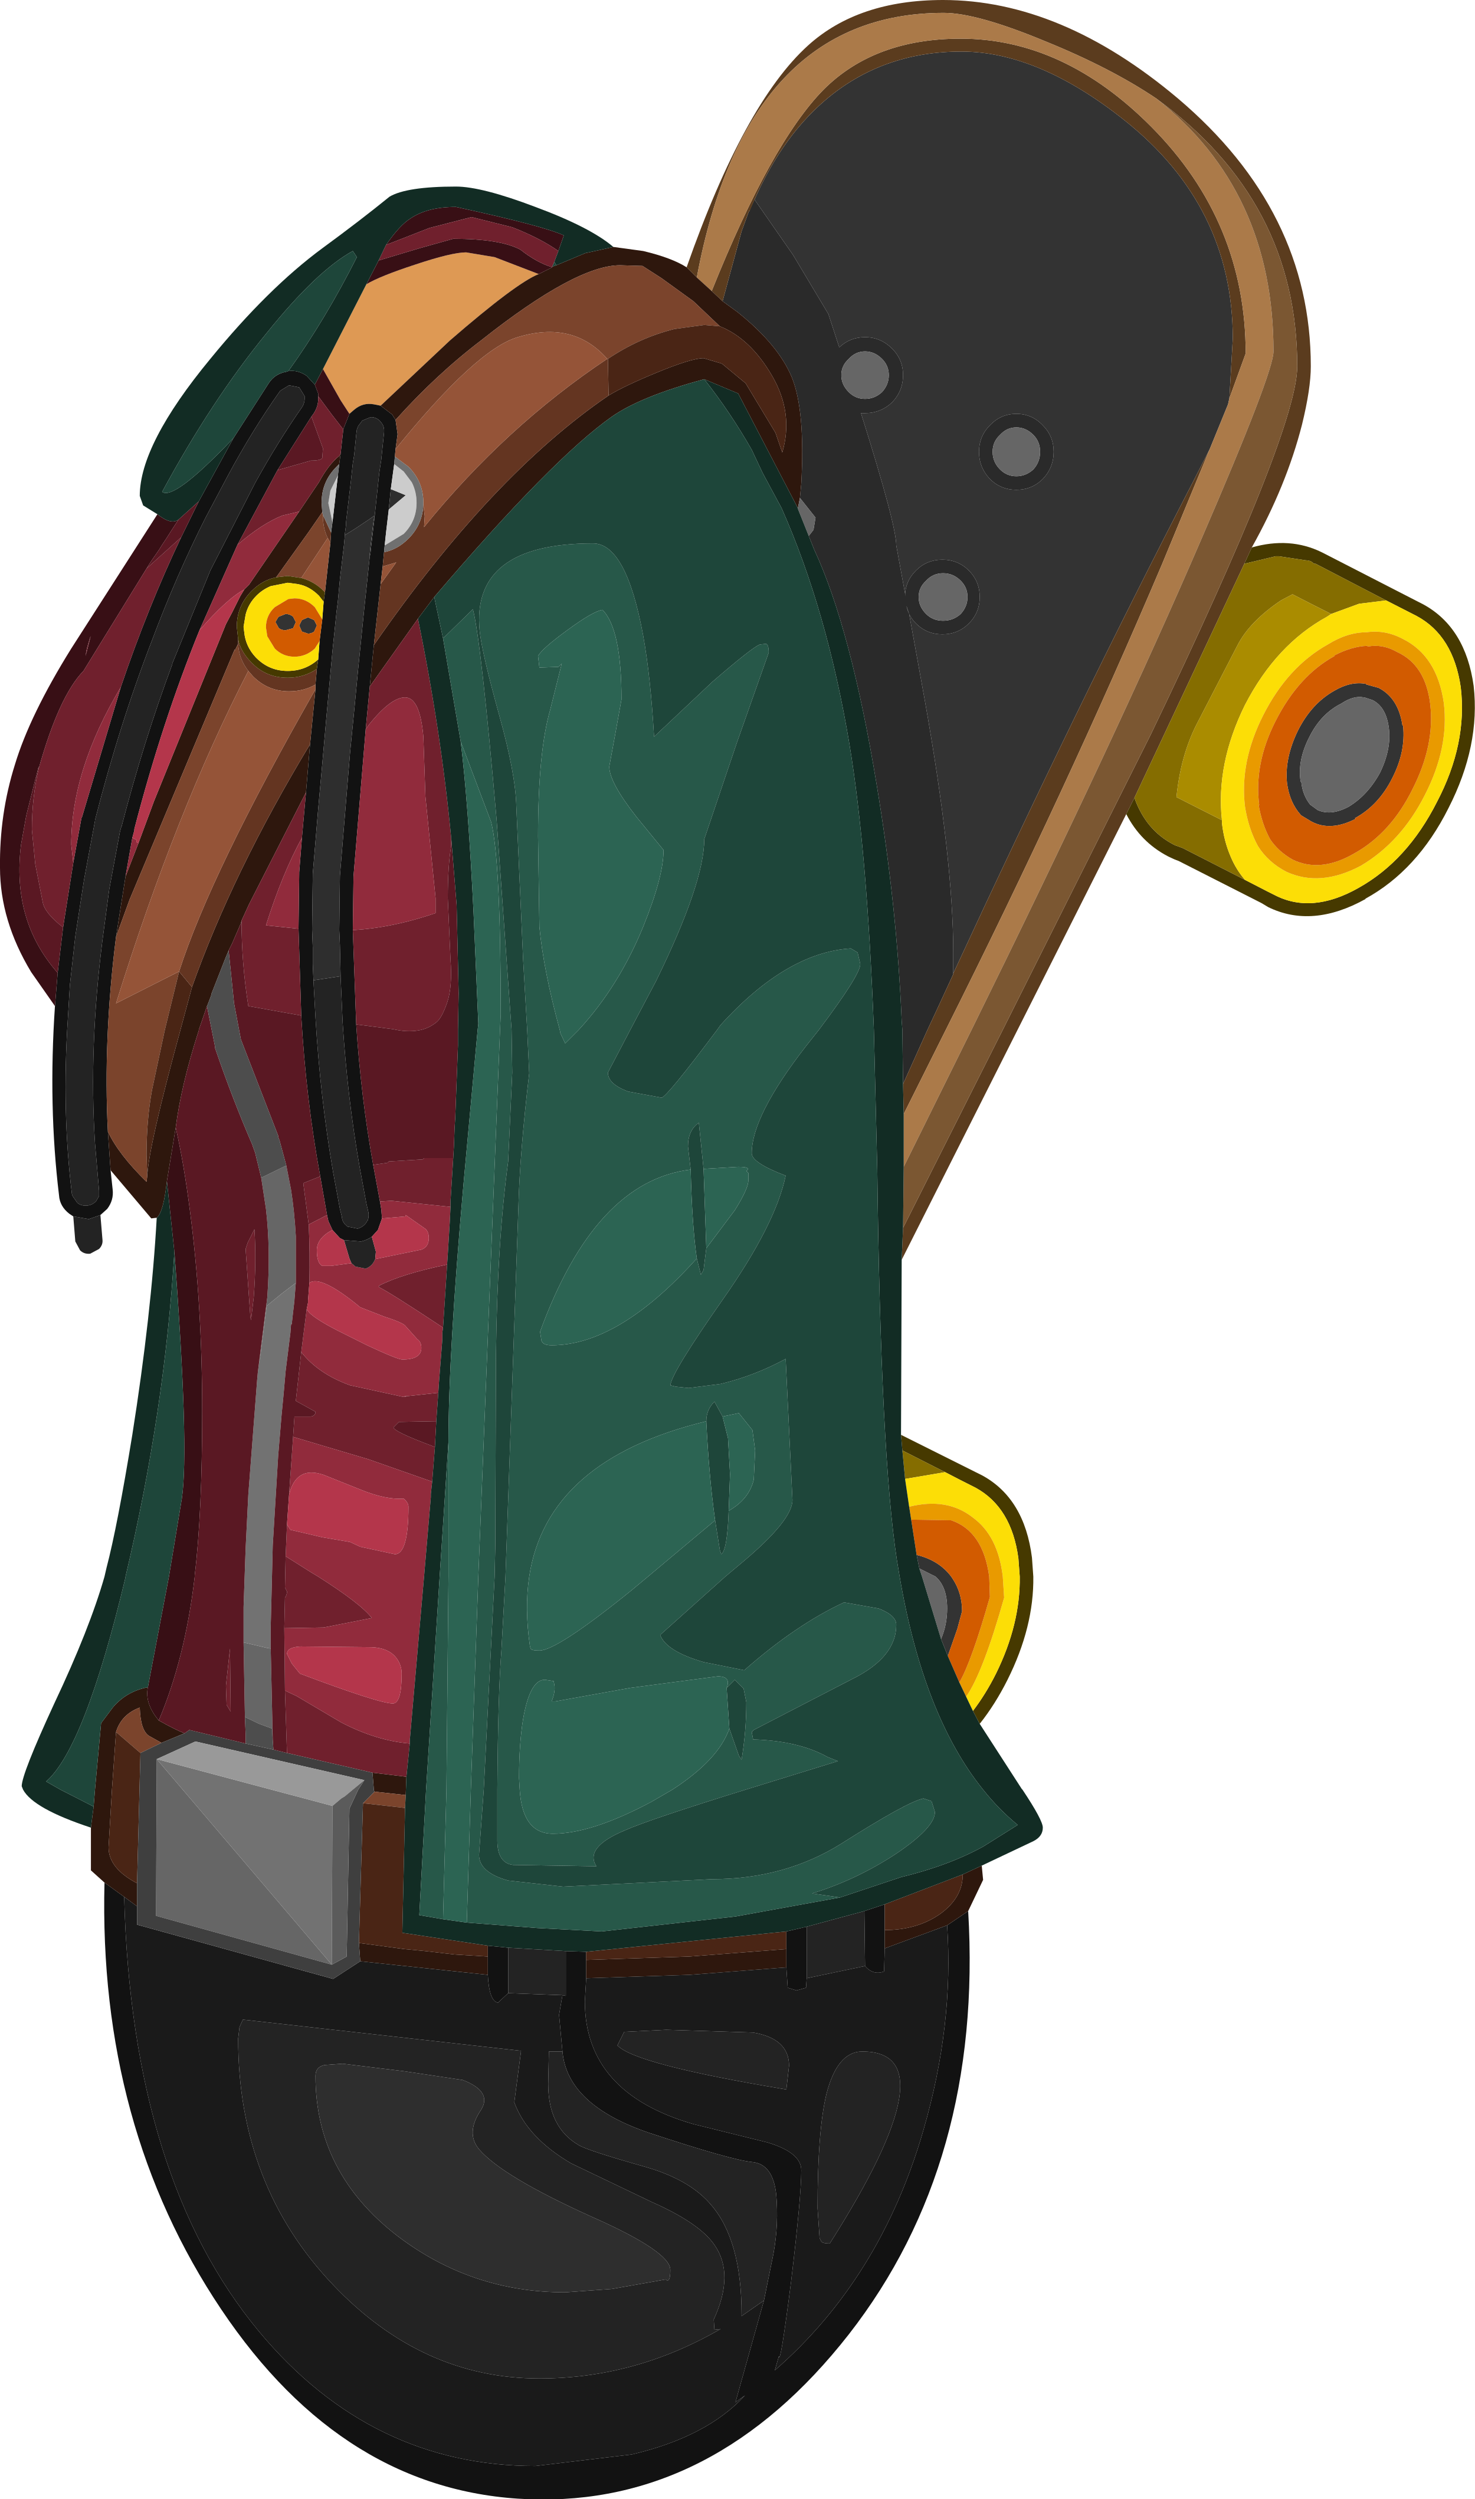 <?xml version="1.0" encoding="UTF-8" standalone="no"?>
<svg xmlns:ffdec="https://www.free-decompiler.com/flash" xmlns:xlink="http://www.w3.org/1999/xlink" ffdec:objectType="shape" height="184.2px" width="108.7px" xmlns="http://www.w3.org/2000/svg">
  <g transform="matrix(1.0, 0.0, 0.0, 1.0, 32.4, 146.55)">
    <path d="M22.85 -131.0 Q24.95 -136.2 28.4 -139.15 32.6 -142.75 38.45 -142.75 44.1 -142.75 50.45 -137.7 58.45 -131.35 58.45 -121.6 L58.2 -117.2 58.1 -116.75 56.75 -113.45 55.5 -111.0 Q47.05 -94.7 37.85 -74.8 L37.85 -76.35 Q37.85 -83.15 35.75 -94.95 L34.6 -101.3 34.4 -101.9 Q34.55 -101.15 35.1 -100.6 35.9 -99.8 37.05 -99.8 38.2 -99.8 39.0 -100.6 39.8 -101.4 39.8 -102.55 39.8 -103.7 39.0 -104.5 38.2 -105.3 37.05 -105.3 35.9 -105.3 35.1 -104.5 34.3 -103.7 34.3 -102.6 L34.3 -102.8 33.65 -106.35 Q33.65 -107.85 31.05 -116.1 L31.35 -116.1 Q32.5 -116.1 33.35 -116.9 34.15 -117.75 34.15 -118.9 34.15 -120.05 33.35 -120.85 32.5 -121.7 31.35 -121.7 30.25 -121.7 29.45 -120.95 L28.65 -123.4 26.05 -127.75 23.2 -131.85 22.85 -131.05 22.85 -131.0 M42.5 -116.05 Q41.35 -116.05 40.55 -115.2 39.75 -114.4 39.75 -113.25 39.75 -112.1 40.55 -111.25 41.35 -110.45 42.5 -110.45 43.65 -110.45 44.45 -111.25 45.25 -112.1 45.25 -113.25 45.25 -114.4 44.45 -115.2 43.65 -116.05 42.5 -116.05 M70.95 -93.1 L71.0 -93.05 Q71.2 -91.15 70.2 -89.2 69.2 -87.2 67.45 -86.25 L67.5 -86.2 Q65.65 -85.25 64.25 -86.0 L63.5 -86.45 63.45 -86.5 Q62.65 -87.4 62.45 -88.8 62.25 -90.65 63.25 -92.7 64.25 -94.7 65.95 -95.65 67.15 -96.35 68.25 -96.15 L68.3 -96.1 69.2 -95.85 Q70.65 -95.1 70.95 -93.1 M68.15 -95.15 L68.1 -95.15 Q67.35 -95.3 66.45 -94.7 64.95 -93.95 64.1 -92.25 63.2 -90.5 63.45 -88.95 L63.5 -88.9 Q63.6 -87.95 64.15 -87.25 L64.7 -86.85 Q65.7 -86.4 67.0 -87.1 68.4 -87.95 69.3 -89.6 70.15 -91.35 69.95 -92.9 69.75 -94.45 68.75 -94.95 L68.15 -95.15 M35.15 -31.95 Q36.8 -31.55 37.7 -30.35 L37.8 -30.2 Q38.5 -29.15 38.5 -27.8 L38.15 -26.5 37.45 -24.5 36.95 -25.75 Q37.4 -26.8 37.4 -28.0 37.4 -29.55 36.6 -30.3 L36.55 -30.35 35.35 -30.95 35.15 -31.95 M-10.15 -100.0 L-10.35 -100.45 -10.15 -100.85 -9.7 -101.05 -9.25 -100.85 -9.05 -100.45 -9.25 -100.0 Q-9.45 -99.85 -9.7 -99.85 L-10.15 -100.0 M-10.8 -101.1 L-10.6 -100.7 -10.8 -100.25 -11.35 -100.1 Q-11.65 -100.1 -11.85 -100.25 L-12.1 -100.7 -12.05 -100.8 -11.9 -101.05 -11.85 -101.1 -11.35 -101.3 Q-11.05 -101.3 -10.8 -101.1" fill="#333333" fill-rule="evenodd" stroke="none"/>
    <path d="M20.85 -124.35 L22.25 -129.5 22.8 -131.0 22.85 -131.0 22.85 -131.05 23.2 -131.85 26.05 -127.75 28.65 -123.4 29.45 -120.95 Q30.25 -121.7 31.35 -121.7 32.5 -121.7 33.35 -120.85 34.15 -120.05 34.15 -118.9 34.15 -117.75 33.35 -116.9 32.5 -116.1 31.35 -116.1 L31.05 -116.1 Q33.65 -107.85 33.65 -106.35 L34.3 -102.8 34.3 -102.6 Q34.3 -103.7 35.1 -104.5 35.9 -105.3 37.05 -105.3 38.2 -105.3 39.0 -104.5 39.8 -103.7 39.8 -102.55 39.8 -101.4 39.0 -100.6 38.2 -99.8 37.05 -99.8 35.9 -99.8 35.1 -100.6 34.55 -101.15 34.4 -101.9 L34.6 -101.3 35.75 -94.95 Q37.85 -83.15 37.85 -76.35 L37.85 -74.8 37.85 -74.75 37.55 -74.1 36.65 -72.15 35.95 -70.65 34.15 -66.65 34.1 -70.65 34.05 -71.3 Q33.7 -79.75 32.2 -88.75 30.3 -100.25 27.6 -106.05 L27.2 -107.05 27.55 -107.5 27.7 -108.4 26.55 -109.85 26.65 -110.9 Q26.95 -116.3 25.95 -118.75 24.95 -121.15 21.95 -123.55 L20.85 -124.35 M31.35 -120.65 Q30.65 -120.65 30.15 -120.1 29.6 -119.6 29.6 -118.9 29.6 -118.2 30.15 -117.65 30.65 -117.15 31.35 -117.15 32.05 -117.15 32.6 -117.65 33.1 -118.2 33.1 -118.9 33.1 -119.6 32.6 -120.1 32.05 -120.65 31.35 -120.65 M38.4 -103.75 Q37.85 -104.3 37.1 -104.3 36.35 -104.3 35.85 -103.75 35.3 -103.25 35.3 -102.55 35.3 -101.85 35.85 -101.3 36.35 -100.8 37.1 -100.8 37.85 -100.8 38.4 -101.3 38.9 -101.85 38.9 -102.55 38.9 -103.25 38.4 -103.75 M41.3 -114.5 Q40.75 -114.0 40.75 -113.25 40.75 -112.5 41.3 -111.95 41.8 -111.45 42.5 -111.45 43.2 -111.45 43.75 -111.95 44.25 -112.5 44.25 -113.25 44.25 -114.0 43.75 -114.5 43.2 -115.05 42.5 -115.05 41.8 -115.05 41.3 -114.5 M42.5 -116.05 Q43.65 -116.05 44.45 -115.2 45.25 -114.4 45.25 -113.25 45.25 -112.1 44.45 -111.25 43.65 -110.45 42.5 -110.45 41.35 -110.45 40.55 -111.25 39.75 -112.1 39.75 -113.25 39.75 -114.4 40.55 -115.2 41.35 -116.05 42.5 -116.05" fill="#2a2a2a" fill-rule="evenodd" stroke="none"/>
    <path d="M22.85 -131.0 L22.8 -131.0 22.25 -129.5 20.85 -124.35 20.05 -125.1 Q24.45 -136.05 28.3 -139.95 32.05 -143.7 38.4 -143.7 46.0 -143.7 52.45 -137.2 59.4 -130.2 59.4 -120.5 L58.2 -117.2 58.45 -121.6 Q58.45 -131.35 50.45 -137.7 44.1 -142.75 38.45 -142.75 32.6 -142.75 28.4 -139.15 24.95 -136.2 22.85 -131.0 M34.15 -66.65 L35.95 -70.65 36.65 -72.15 37.55 -74.1 37.85 -74.75 37.85 -74.8 Q47.05 -94.7 55.5 -111.0 L56.75 -113.45 53.25 -105.0 Q46.2 -88.4 37.3 -70.65 L34.2 -64.45 34.15 -66.65 M18.2 -126.85 Q22.45 -138.95 27.15 -143.2 30.85 -146.55 37.1 -146.55 45.8 -146.55 54.4 -139.3 64.2 -131.0 64.2 -119.55 64.2 -117.9 63.55 -115.25 62.4 -110.75 59.85 -106.2 L59.3 -105.0 51.2 -87.75 50.6 -86.55 34.05 -53.7 34.15 -56.05 41.5 -70.65 52.4 -92.4 Q63.2 -114.85 63.2 -119.55 63.2 -131.75 52.8 -139.3 49.45 -141.55 44.65 -143.5 39.6 -145.6 37.15 -145.6 22.6 -145.6 18.95 -126.1 L18.2 -126.85" fill="#5b3c1e" fill-rule="evenodd" stroke="none"/>
    <path d="M58.2 -117.2 L59.4 -120.5 Q59.4 -130.2 52.45 -137.2 46.0 -143.7 38.4 -143.7 32.05 -143.7 28.3 -139.95 24.45 -136.05 20.05 -125.1 L18.95 -126.1 Q22.6 -145.6 37.15 -145.6 39.6 -145.6 44.65 -143.5 49.45 -141.55 52.8 -139.3 61.45 -132.5 61.45 -120.65 61.45 -119.1 56.15 -106.85 49.95 -92.45 39.2 -70.65 L34.2 -60.55 34.2 -64.45 37.3 -70.65 Q46.2 -88.4 53.25 -105.0 L56.75 -113.45 58.1 -116.75 58.2 -117.2" fill="#ab7a49" fill-rule="evenodd" stroke="none"/>
    <path d="M-5.4 -125.6 Q-4.4 -126.2 -1.8 -127.05 0.9 -127.95 1.95 -127.95 L4.05 -127.6 7.3 -126.35 Q5.65 -125.7 0.75 -121.45 L-4.35 -116.65 -4.85 -116.75 Q-5.65 -116.9 -6.3 -116.35 L-6.65 -116.05 -7.3 -117.05 -8.6 -119.35 -5.4 -125.6" fill="#de9954" fill-rule="evenodd" stroke="none"/>
    <path d="M38.95 -5.7 Q40.05 12.8 30.15 25.5 20.25 38.15 6.6 37.65 -7.05 37.15 -16.1 23.65 -25.15 10.15 -24.7 -7.8 L-23.25 -6.75 Q-22.7 14.0 -13.3 25.3 -5.05 35.2 7.05 35.2 L14.15 34.35 Q19.7 33.05 22.5 30.0 L21.8 30.5 23.9 23.0 24.6 19.55 Q25.0 17.35 24.8 15.15 24.55 12.95 23.05 12.8 21.5 12.65 15.45 10.65 9.4 8.6 9.05 4.65 L8.8 1.95 9.05 0.5 9.3 0.55 9.3 -2.75 10.8 -2.7 10.8 -2.1 10.8 -0.75 10.7 0.95 Q10.7 7.7 18.7 10.0 L24.15 11.35 Q26.65 12.1 26.65 13.4 26.65 15.35 25.9 21.6 25.1 27.85 25.0 27.1 L24.7 28.15 Q32.5 21.35 35.65 10.45 37.9 2.7 37.4 -4.65 L38.95 -5.7 M-24.25 -60.3 L-24.1 -58.9 Q-24.0 -58.1 -24.5 -57.45 L-25.0 -57.0 -25.85 -56.7 -27.0 -56.9 -27.3 -57.1 Q-28.0 -57.65 -28.05 -58.45 -28.85 -65.05 -28.35 -72.4 L-28.15 -74.85 -27.75 -78.2 -27.0 -82.95 -26.4 -86.25 -26.35 -86.35 -23.5 -95.9 Q-21.5 -101.8 -19.05 -106.95 L-17.75 -109.6 -15.2 -114.25 -12.6 -118.3 Q-12.15 -119.0 -11.3 -119.15 L-11.15 -119.2 Q-10.45 -119.3 -9.8 -118.85 L-9.2 -118.2 -8.95 -117.55 -8.95 -117.35 Q-8.9 -116.65 -9.3 -116.05 L-9.45 -115.85 -11.95 -111.9 -14.9 -106.4 -17.7 -100.1 Q-20.45 -93.35 -22.5 -85.45 L-22.5 -85.35 -22.65 -84.8 -23.15 -81.95 -23.85 -77.5 Q-24.8 -69.95 -24.45 -63.15 L-24.25 -60.3 M-6.65 -116.05 L-6.3 -116.35 Q-5.65 -116.9 -4.85 -116.75 L-4.35 -116.65 -3.5 -116.0 -3.25 -115.6 -3.1 -114.55 -3.25 -113.45 -3.3 -112.9 -3.35 -112.35 -3.6 -110.5 -3.75 -109.0 -3.95 -107.3 -4.05 -106.35 -4.1 -105.85 -4.2 -104.8 -4.35 -103.5 -4.85 -99.0 -5.15 -95.95 -5.45 -92.8 -6.35 -81.95 -6.4 -78.0 -6.15 -71.05 Q-5.8 -65.7 -4.9 -60.7 L-4.4 -58.0 -4.3 -57.4 -4.25 -56.75 -4.55 -55.9 -5.0 -55.4 Q-5.35 -55.15 -5.8 -55.05 L-7.05 -55.15 -7.35 -55.3 -7.9 -55.9 -8.2 -56.55 -8.3 -57.0 -8.8 -59.85 Q-9.85 -65.55 -10.2 -71.7 L-10.4 -78.1 -10.35 -82.15 -10.35 -82.25 -10.15 -84.8 -9.85 -88.15 -9.55 -91.7 -9.15 -95.75 -9.15 -96.1 -9.05 -97.25 -8.95 -97.95 -8.85 -99.3 -8.65 -100.9 -8.55 -102.2 -8.45 -102.9 -8.05 -106.55 -8.0 -107.3 -7.9 -108.05 -7.5 -111.5 -7.4 -112.35 -7.3 -113.1 -7.1 -114.9 -7.05 -115.05 -6.65 -116.05 M3.55 -3.15 L5.05 -3.0 5.05 0.35 4.3 1.05 Q3.65 0.95 3.55 -1.0 L3.55 -2.35 3.55 -3.15 M25.55 -4.2 L27.05 -4.55 27.05 -0.75 27.0 -0.05 26.3 0.15 25.65 -0.05 25.55 -1.55 25.55 -2.9 25.55 -4.2 M31.3 -5.7 L32.8 -6.2 32.8 -4.3 32.8 -2.95 32.75 -1.25 Q31.95 -0.95 31.35 -1.65 L31.3 -5.7 M-5.15 -105.55 L-5.1 -105.75 -5.05 -106.25 -4.85 -107.95 -4.45 -111.7 -4.3 -112.7 -4.25 -113.2 -4.1 -114.65 Q-4.05 -115.1 -4.3 -115.4 -4.55 -115.75 -4.95 -115.8 L-5.1 -115.8 -5.7 -115.55 -6.0 -115.15 -6.1 -114.9 -6.15 -114.5 -6.3 -113.0 -6.4 -112.4 -6.55 -111.0 -6.7 -109.75 -6.9 -108.05 -6.9 -107.85 -7.0 -107.1 -7.0 -106.95 -7.05 -106.4 -7.15 -105.55 -7.35 -103.85 -7.5 -102.25 -7.6 -101.45 -7.9 -98.55 -8.35 -93.65 -8.65 -90.25 -8.95 -86.95 -9.35 -82.15 -9.35 -82.1 -9.4 -78.05 -9.35 -76.7 -9.35 -75.5 -9.3 -74.3 -9.15 -71.55 Q-8.8 -65.65 -7.85 -60.15 L-7.35 -57.45 -7.2 -56.85 -7.2 -56.8 Q-7.15 -56.45 -6.9 -56.25 L-6.8 -56.15 -6.05 -56.0 Q-5.65 -56.1 -5.4 -56.45 L-5.35 -56.55 -5.3 -56.6 Q-5.2 -56.9 -5.25 -57.2 L-5.4 -57.85 -5.9 -60.55 Q-6.8 -65.7 -7.15 -71.2 L-7.3 -74.6 -7.35 -76.9 -7.4 -78.0 -7.35 -82.0 -6.6 -91.1 -6.3 -94.15 -6.0 -97.3 -5.55 -101.75 -5.4 -103.15 -5.15 -105.55 M-23.45 -85.6 Q-21.8 -91.95 -19.7 -97.6 L-19.7 -97.65 -16.9 -104.5 -13.6 -110.95 Q-11.95 -113.95 -10.1 -116.6 -9.95 -116.9 -9.95 -117.15 L-9.95 -117.35 -10.35 -118.0 -11.1 -118.15 -11.75 -117.75 Q-13.8 -114.85 -15.55 -111.6 L-17.25 -108.4 Q-19.4 -104.15 -21.2 -99.35 -23.6 -93.15 -25.4 -86.1 L-25.4 -86.05 -26.2 -81.75 -26.85 -77.55 -27.25 -73.95 -27.4 -71.45 Q-27.85 -64.65 -27.1 -58.55 L-27.05 -58.4 -26.7 -57.9 Q-26.4 -57.65 -25.95 -57.7 -25.55 -57.75 -25.3 -58.05 L-25.1 -58.4 -25.1 -58.8 -25.4 -62.3 Q-25.85 -69.35 -24.85 -77.25 L-24.35 -81.0 -23.55 -85.3 -23.45 -85.65 -23.45 -85.6" fill="#121212" fill-rule="evenodd" stroke="none"/>
    <path d="M20.05 -125.1 L20.85 -124.35 21.95 -123.55 Q24.95 -121.15 25.95 -118.75 26.95 -116.3 26.65 -110.9 L26.55 -109.85 26.4 -109.1 22.0 -117.55 19.5 -118.6 Q14.85 -117.35 12.7 -115.85 8.3 -112.75 -0.4 -102.55 L-1.6 -100.95 -5.15 -95.95 -4.85 -99.0 Q3.8 -111.5 12.45 -117.4 13.6 -118.1 15.9 -119.05 18.55 -120.15 19.45 -120.15 L20.8 -119.75 22.55 -118.3 24.75 -114.65 25.25 -113.2 Q26.1 -116.1 24.5 -118.85 22.9 -121.6 20.65 -122.5 L18.7 -124.35 16.35 -126.05 14.95 -126.95 13.3 -127.0 Q10.05 -127.0 3.1 -121.5 -0.25 -118.95 -3.25 -115.6 L-3.5 -116.0 -4.35 -116.65 0.75 -121.45 Q5.65 -125.7 7.3 -126.35 L8.3 -126.85 8.3 -126.9 8.6 -127.0 10.75 -127.9 11.0 -127.95 12.8 -128.35 15.0 -128.05 Q17.1 -127.55 18.2 -126.85 L18.95 -126.1 20.05 -125.1 M39.95 -9.05 L40.05 -8.0 38.95 -5.7 37.4 -4.65 32.8 -2.95 32.8 -4.3 Q35.2 -4.3 36.9 -5.5 38.55 -6.7 38.55 -8.4 L39.95 -9.05 M-24.7 -7.8 L-25.7 -8.7 -25.7 -11.85 -25.5 -13.4 -25.4 -14.65 -24.95 -19.55 -24.05 -20.75 Q-23.05 -21.9 -21.5 -22.2 -21.75 -21.0 -20.7 -19.75 -19.55 -19.1 -18.8 -18.8 L-20.5 -18.1 -21.4 -18.6 Q-22.05 -19.0 -22.1 -20.7 -23.45 -20.2 -23.85 -18.9 L-24.15 -14.65 -24.4 -10.4 Q-24.4 -8.85 -22.3 -7.75 L-22.3 -6.05 -23.25 -6.75 -24.7 -7.8 M-20.85 -56.8 L-21.25 -56.75 -24.25 -60.3 -24.45 -63.15 Q-23.65 -61.45 -21.6 -59.45 L-21.55 -59.85 Q-21.45 -62.05 -19.1 -70.65 L-18.25 -73.8 Q-15.25 -82.25 -9.55 -91.7 L-9.85 -88.15 -14.05 -79.9 -14.6 -78.7 -14.65 -78.5 -15.3 -77.0 -15.55 -76.5 -15.8 -75.9 -16.8 -73.35 -16.85 -73.15 -17.1 -72.5 -17.15 -72.4 -17.3 -71.95 -17.75 -70.65 -17.75 -70.6 -17.8 -70.45 Q-19.05 -66.55 -19.45 -63.45 L-20.1 -59.5 Q-20.35 -57.2 -20.85 -56.8 M-2.45 -15.6 L-2.5 -14.25 -4.8 -14.5 -4.85 -14.6 -4.85 -14.65 -4.95 -15.9 -2.45 -15.6 M3.55 -2.35 L3.55 -1.0 -5.85 -2.0 -5.95 -3.35 -2.6 -2.9 -1.05 -2.75 1.1 -2.5 3.55 -2.35 M10.8 -0.75 L10.8 -2.1 18.4 -2.35 25.55 -2.9 25.55 -1.55 18.4 -1.0 10.8 -0.75 M-7.3 -113.1 L-7.4 -112.35 -7.6 -112.15 Q-8.7 -111.05 -8.7 -109.5 L-8.65 -108.8 -9.65 -107.35 -12.05 -104.0 Q-13.05 -103.8 -13.85 -103.0 -14.95 -101.9 -14.95 -100.35 L-14.85 -99.45 -14.85 -99.35 -14.85 -99.1 -15.1 -98.6 -15.1 -98.7 -22.85 -80.25 -23.85 -77.5 -23.15 -81.95 -22.2 -84.4 -21.05 -87.5 -15.75 -100.55 -15.3 -101.4 -15.05 -101.9 -14.7 -102.6 -14.4 -103.1 -14.05 -103.45 -10.35 -108.85 -8.9 -111.0 Q-8.2 -112.3 -7.4 -112.95 L-7.3 -113.1" fill="#2e170d" fill-rule="evenodd" stroke="none"/>
    <path d="M-28.35 -72.4 L-30.1 -74.9 Q-32.4 -78.7 -32.4 -82.6 -32.45 -86.55 -31.3 -90.2 -30.2 -93.85 -27.15 -98.75 L-20.8 -108.65 Q-19.8 -107.85 -19.25 -108.25 L-19.8 -107.4 -20.15 -106.85 -20.45 -106.4 -20.7 -106.0 -21.15 -105.35 -21.35 -105.05 -21.6 -104.65 -26.25 -97.1 Q-28.05 -95.25 -29.55 -89.9 L-29.55 -90.05 -29.8 -89.1 -30.45 -86.5 -30.5 -86.25 -30.85 -84.3 Q-31.55 -78.7 -28.15 -74.85 L-28.35 -72.4 M7.3 -126.35 L4.05 -127.6 1.95 -127.95 Q0.9 -127.95 -1.8 -127.05 -4.4 -126.2 -5.4 -125.6 L-4.5 -127.35 -1.5 -128.25 1.0 -128.95 Q4.45 -128.95 5.95 -128.15 7.15 -127.2 8.3 -126.85 L7.3 -126.35 M-8.6 -119.35 L-7.3 -117.05 -6.65 -116.05 -7.05 -115.05 -7.1 -114.9 -7.95 -116.0 -8.95 -117.35 -8.95 -117.55 -9.2 -118.2 -8.6 -119.35 M8.75 -128.05 Q7.4 -129.0 5.35 -129.8 L2.35 -130.55 -0.75 -129.75 -3.95 -128.5 Q-2.95 -129.95 -2.15 -130.45 -0.9 -131.3 1.2 -131.3 7.65 -129.9 9.15 -129.2 L8.75 -128.05 M-26.0 -98.55 Q-25.45 -100.65 -26.0 -98.75 L-26.1 -98.2 -26.0 -98.55 M-19.45 -63.45 Q-18.85 -60.8 -18.4 -57.3 -17.5 -50.45 -17.5 -42.5 -17.5 -35.0 -18.05 -30.45 L-18.05 -30.35 Q-18.75 -24.35 -20.7 -19.75 -21.75 -21.0 -21.5 -22.2 L-19.95 -30.35 -19.0 -36.1 Q-18.45 -39.8 -19.55 -54.3 L-20.1 -59.5 -19.45 -63.45" fill="#380f15" fill-rule="evenodd" stroke="none"/>
    <path d="M8.3 -126.85 Q7.15 -127.2 5.95 -128.15 4.45 -128.95 1.0 -128.95 L-1.5 -128.25 -4.5 -127.35 -3.95 -128.5 -0.75 -129.75 2.35 -130.55 5.35 -129.8 Q7.4 -129.0 8.75 -128.05 L8.45 -127.25 8.3 -126.9 8.3 -126.85 M-5.15 -95.95 L-1.6 -100.95 Q0.1 -92.65 0.85 -84.8 L0.85 -84.2 Q0.6 -82.75 0.6 -80.35 L0.8 -75.85 Q0.95 -73.8 0.55 -72.65 0.15 -71.5 -0.25 -71.2 -0.75 -70.8 -1.35 -70.65 -2.2 -70.45 -3.2 -70.65 L-3.45 -70.7 -6.15 -71.05 -6.4 -78.0 Q-3.55 -78.15 -0.3 -79.25 L-0.3 -80.35 -1.05 -87.85 -1.2 -92.25 Q-1.45 -95.15 -2.55 -95.15 -3.6 -95.15 -5.2 -93.15 L-5.45 -92.8 -5.15 -95.95 M-4.9 -60.7 L-3.85 -60.85 -3.75 -60.95 -1.25 -61.1 -1.15 -61.2 1.0 -61.2 0.8 -58.0 0.8 -57.6 -3.55 -58.05 -4.4 -58.0 -4.9 -60.7 M0.55 -53.35 L0.25 -48.7 -0.05 -48.9 Q-3.6 -51.25 -4.5 -51.7 L-4.45 -51.8 Q-2.8 -52.65 0.55 -53.35 M-0.1 -43.9 L-0.25 -41.8 -3.0 -41.75 -3.4 -41.35 Q-3.4 -41.05 -0.6 -40.0 L-0.35 -39.9 -0.55 -37.35 -5.25 -39.0 -10.8 -40.65 -10.7 -42.15 -10.1 -42.15 -9.5 -42.15 Q-9.15 -42.2 -9.15 -42.5 L-10.6 -43.3 -10.2 -46.9 Q-8.95 -45.3 -6.6 -44.45 L-2.7 -43.6 -2.45 -43.6 -2.6 -43.65 -2.4 -43.65 -0.1 -43.9 M-2.2 -18.05 L-2.45 -15.6 -4.95 -15.9 -11.25 -17.35 -11.4 -21.95 -10.55 -21.55 -7.25 -19.6 Q-4.65 -18.25 -2.2 -18.05 M-21.6 -104.65 L-19.05 -106.95 Q-21.5 -101.8 -23.5 -95.9 -27.15 -89.8 -27.15 -84.3 L-27.0 -82.95 -27.75 -78.2 Q-29.1 -79.25 -29.25 -80.05 L-29.8 -82.85 -30.05 -85.4 Q-30.05 -87.75 -29.55 -89.9 -28.05 -95.25 -26.25 -97.1 L-21.6 -104.65 M-7.1 -114.9 L-7.3 -113.1 -7.4 -112.95 Q-8.2 -112.3 -8.9 -111.0 L-10.35 -108.85 -11.6 -108.55 Q-13.1 -107.95 -14.9 -106.4 L-11.95 -111.9 -9.5 -112.6 Q-8.75 -112.6 -8.65 -112.8 L-8.6 -113.5 -9.45 -115.85 -9.3 -116.05 Q-8.9 -116.65 -8.95 -117.35 L-7.95 -116.0 -7.1 -114.9 M-9.85 -88.15 L-10.15 -84.8 Q-11.6 -82.15 -12.8 -78.35 L-10.4 -78.1 -10.2 -71.7 -14.1 -72.4 Q-14.6 -75.55 -14.6 -78.7 L-14.05 -79.9 -9.85 -88.15 M-8.8 -59.85 L-8.3 -57.0 -9.65 -56.3 -10.05 -59.35 -8.8 -59.85 M-11.45 -26.55 L-11.4 -28.8 Q-11.25 -29.0 -11.25 -29.25 L-11.4 -29.55 -11.35 -31.85 -9.45 -30.65 -8.95 -30.35 Q-5.8 -28.35 -5.0 -27.3 L-8.55 -26.6 -11.45 -26.55 M-26.0 -98.55 L-26.1 -98.2 -26.0 -98.75 Q-25.45 -100.65 -26.0 -98.55 M-14.15 -54.95 L-13.65 -55.95 Q-13.5 -53.65 -13.7 -50.95 L-13.9 -49.25 -13.95 -49.5 -14.3 -54.5 -14.15 -54.95 M-15.75 -22.3 L-15.45 -25.05 -15.4 -20.4 -15.7 -20.9 -15.75 -22.3" fill="#70202d" fill-rule="evenodd" stroke="none"/>
    <path d="M-3.25 -115.6 Q-0.25 -118.95 3.1 -121.5 10.05 -127.0 13.3 -127.0 L14.95 -126.95 16.35 -126.05 18.7 -124.35 20.65 -122.5 19.5 -122.6 17.3 -122.3 Q14.7 -121.65 12.4 -120.1 L12.7 -120.3 12.55 -120.2 12.4 -120.1 12.35 -120.1 Q9.85 -122.95 5.75 -121.7 2.7 -120.8 -3.25 -113.45 L-3.1 -114.55 -3.25 -115.6 M-2.5 -14.25 L-2.55 -13.3 -5.65 -13.65 -4.8 -14.5 -2.5 -14.25 M-8.65 -108.8 L-8.6 -108.6 -8.6 -108.5 Q-8.6 -107.6 -8.25 -106.9 L-10.2 -103.95 -11.2 -104.1 -12.05 -104.0 -9.65 -107.35 -8.65 -108.8 M-23.85 -77.5 L-22.85 -80.25 -15.1 -98.7 -15.1 -98.6 -14.85 -99.1 Q-14.8 -98.0 -14.1 -97.1 -19.4 -86.85 -23.85 -72.6 L-19.2 -74.95 -20.25 -70.65 -21.2 -66.2 Q-21.6 -64.0 -21.6 -61.45 L-21.55 -59.85 -21.6 -59.45 Q-23.65 -61.45 -24.45 -63.15 -24.8 -69.95 -23.85 -77.5 M-23.85 -18.9 Q-23.45 -20.2 -22.1 -20.7 -22.05 -19.0 -21.4 -18.6 L-20.5 -18.1 -22.05 -17.35 -23.85 -18.9" fill="#7b442c" fill-rule="evenodd" stroke="none"/>
    <path d="M12.4 -120.1 Q14.7 -121.65 17.3 -122.3 L19.5 -122.6 20.65 -122.5 Q22.9 -121.6 24.5 -118.85 26.1 -116.1 25.25 -113.2 L24.75 -114.65 22.55 -118.3 20.8 -119.75 19.45 -120.15 Q18.55 -120.15 15.9 -119.05 13.6 -118.1 12.45 -117.4 L12.4 -120.1 12.55 -120.2 12.7 -120.3 12.4 -120.1 M-2.55 -13.3 L-2.75 -4.1 3.55 -3.15 3.55 -2.35 1.1 -2.5 -1.05 -2.75 -2.6 -2.9 -5.95 -3.35 -5.65 -13.65 -2.55 -13.3 M10.8 -2.7 L25.55 -4.2 25.55 -2.9 18.4 -2.35 10.8 -2.1 10.8 -2.7 M32.8 -6.2 L38.55 -8.4 Q38.55 -6.7 36.9 -5.5 35.2 -4.3 32.8 -4.3 L32.8 -6.2 M-21.55 -59.85 L-21.6 -61.45 Q-21.6 -64.0 -21.2 -66.2 L-20.25 -70.65 -19.2 -74.95 -18.25 -73.8 -19.1 -70.65 Q-21.45 -62.05 -21.55 -59.85 M-23.85 -18.9 L-22.05 -17.35 -22.3 -7.75 Q-24.4 -8.85 -24.4 -10.4 L-24.15 -14.65 -23.85 -18.9" fill="#4a2515" fill-rule="evenodd" stroke="none"/>
    <path d="M12.35 -120.1 L12.4 -120.1 12.45 -117.4 Q3.8 -111.5 -4.85 -99.0 L-4.35 -103.5 -3.2 -105.1 -4.2 -104.8 -4.1 -105.85 Q-3.1 -106.05 -2.3 -106.85 -1.25 -107.9 -1.2 -109.4 L-1.1 -108.5 -1.15 -107.7 Q4.85 -115.1 12.35 -120.1 M-8.0 -107.3 L-8.05 -106.55 -8.25 -106.9 Q-8.6 -107.6 -8.6 -108.5 L-8.6 -108.6 -8.0 -107.3 M-9.05 -97.25 L-9.15 -96.1 Q-10.0 -95.6 -11.1 -95.6 -12.65 -95.6 -13.75 -96.7 L-14.1 -97.1 Q-14.8 -98.0 -14.85 -99.1 L-14.85 -99.35 -14.85 -99.45 -14.8 -99.2 Q-14.55 -98.4 -13.85 -97.7 L-13.8 -97.65 Q-12.75 -96.6 -11.2 -96.6 -10.0 -96.6 -9.05 -97.25 M-9.15 -95.75 L-9.55 -91.7 Q-15.25 -82.25 -18.25 -73.8 L-19.2 -74.95 Q-16.85 -82.25 -9.15 -95.75" fill="#643521" fill-rule="evenodd" stroke="none"/>
    <path d="M0.8 -57.6 L0.75 -56.55 0.6 -54.1 0.55 -53.35 Q-2.8 -52.65 -4.45 -51.8 L-4.5 -51.7 Q-3.6 -51.25 -0.05 -48.9 L0.25 -48.7 0.2 -48.35 0.2 -47.85 -0.05 -44.65 -0.1 -43.9 -2.4 -43.65 -2.6 -43.65 -2.45 -43.6 -2.7 -43.6 -6.6 -44.45 Q-8.95 -45.3 -10.2 -46.9 L-9.8 -50.05 -9.6 -49.8 Q-9.1 -49.3 -7.55 -48.5 L-5.35 -47.4 Q-3.1 -46.35 -2.75 -46.35 -1.35 -46.35 -1.35 -47.2 -1.35 -47.65 -1.65 -47.85 L-2.5 -48.8 Q-2.65 -49.05 -4.05 -49.5 L-5.85 -50.2 Q-8.75 -52.6 -9.6 -52.0 -9.55 -54.25 -9.65 -56.3 L-8.3 -57.0 -8.2 -56.55 -7.9 -55.9 Q-9.05 -55.3 -9.05 -54.4 -9.05 -53.45 -8.65 -53.25 L-8.0 -53.25 -6.5 -53.45 -6.2 -53.2 -5.45 -53.05 Q-5.05 -53.2 -4.85 -53.55 L-4.75 -53.75 -1.35 -54.45 Q-0.8 -54.65 -0.8 -55.3 -0.8 -55.85 -1.15 -56.05 L-2.5 -57.0 -2.5 -56.9 -4.25 -56.75 -4.3 -57.4 -4.4 -58.0 -3.55 -58.05 0.8 -57.6 M-0.55 -37.35 L-0.65 -36.45 -0.65 -36.2 -1.15 -30.35 -2.2 -18.3 -2.2 -18.05 Q-4.65 -18.25 -7.25 -19.6 L-10.55 -21.55 -11.4 -21.95 -11.45 -26.55 -8.55 -26.6 -5.0 -27.3 Q-5.8 -28.35 -8.95 -30.35 L-9.45 -30.65 -11.35 -31.85 -11.25 -34.2 -11.0 -33.8 -8.65 -33.25 -6.6 -32.9 -5.85 -32.55 -3.3 -32.0 Q-2.3 -32.0 -2.3 -35.5 -2.3 -35.8 -2.65 -36.1 -3.95 -36.0 -5.8 -36.75 L-8.55 -37.85 Q-10.6 -38.55 -11.1 -36.35 L-10.8 -40.65 -5.25 -39.0 -0.55 -37.35 M-10.15 -84.8 L-10.35 -82.25 -10.35 -82.15 -10.4 -78.1 -12.8 -78.35 Q-11.6 -82.15 -10.15 -84.8 M-14.9 -106.4 Q-13.1 -107.95 -11.6 -108.55 L-10.35 -108.85 -14.05 -103.45 -14.4 -103.1 Q-15.65 -102.45 -17.7 -100.1 L-14.9 -106.4 M-22.65 -84.8 L-22.35 -84.65 -22.35 -84.5 -22.2 -84.4 -23.15 -81.95 -22.65 -84.8 M-5.45 -92.8 L-5.2 -93.15 Q-3.6 -95.15 -2.55 -95.15 -1.45 -95.15 -1.2 -92.25 L-1.05 -87.85 -0.3 -80.35 -0.3 -79.25 Q-3.55 -78.15 -6.4 -78.0 L-6.35 -81.95 -5.45 -92.8 M-27.0 -82.95 L-27.15 -84.3 Q-27.15 -89.8 -23.5 -95.9 L-26.35 -86.35 -26.4 -86.25 -27.0 -82.95 M-5.2 -25.15 L-10.25 -25.2 Q-11.25 -25.15 -11.25 -24.65 L-10.9 -23.95 -10.3 -23.2 Q-4.45 -21.0 -3.45 -21.0 -2.8 -21.0 -2.8 -23.2 -2.8 -23.8 -3.15 -24.3 -3.75 -25.15 -5.2 -25.15" fill="#912b3c" fill-rule="evenodd" stroke="none"/>
    <path d="M-3.25 -113.45 Q2.7 -120.8 5.75 -121.7 9.85 -122.95 12.35 -120.1 4.85 -115.1 -1.15 -107.7 L-1.1 -108.5 -1.2 -109.4 -1.2 -109.5 Q-1.2 -111.05 -2.3 -112.15 L-3.3 -112.9 -3.25 -113.45 M-8.05 -106.55 L-8.45 -102.9 -8.55 -103.0 Q-9.25 -103.7 -10.2 -103.95 L-8.25 -106.9 -8.05 -106.55 M-9.15 -96.1 L-9.15 -95.75 Q-16.85 -82.25 -19.2 -74.95 L-23.85 -72.6 Q-19.4 -86.85 -14.1 -97.1 L-13.75 -96.7 Q-12.65 -95.6 -11.1 -95.6 -10.0 -95.6 -9.15 -96.1 M-4.35 -103.5 L-4.2 -104.8 -3.2 -105.1 -4.35 -103.5" fill="#955438" fill-rule="evenodd" stroke="none"/>
    <path d="M26.55 -109.85 L27.7 -108.4 27.55 -107.5 27.2 -107.05 26.4 -109.05 26.4 -109.1 26.55 -109.85 M31.35 -120.65 Q32.05 -120.65 32.6 -120.1 33.1 -119.6 33.1 -118.9 33.1 -118.2 32.6 -117.65 32.05 -117.15 31.35 -117.15 30.65 -117.15 30.15 -117.65 29.6 -118.2 29.6 -118.9 29.6 -119.6 30.15 -120.1 30.65 -120.65 31.35 -120.65 M38.4 -103.75 Q38.9 -103.25 38.9 -102.55 38.9 -101.85 38.4 -101.3 37.85 -100.8 37.1 -100.8 36.35 -100.8 35.85 -101.3 35.3 -101.85 35.3 -102.55 35.3 -103.25 35.85 -103.75 36.35 -104.3 37.1 -104.3 37.85 -104.3 38.4 -103.75 M41.3 -114.5 Q41.8 -115.05 42.5 -115.05 43.2 -115.05 43.75 -114.5 44.25 -114.0 44.25 -113.25 44.25 -112.5 43.75 -111.95 43.2 -111.45 42.5 -111.45 41.8 -111.45 41.3 -111.95 40.75 -112.5 40.75 -113.25 40.75 -114.0 41.3 -114.5 M68.15 -95.15 L68.75 -94.95 Q69.75 -94.45 69.95 -92.9 70.15 -91.35 69.3 -89.6 68.4 -87.95 67.0 -87.1 65.7 -86.4 64.7 -86.85 L64.15 -87.25 Q63.6 -87.95 63.5 -88.9 L63.45 -88.95 Q63.2 -90.5 64.1 -92.25 64.95 -93.95 66.45 -94.7 67.35 -95.3 68.1 -95.15 L68.15 -95.15 M35.35 -30.95 L36.55 -30.35 36.6 -30.3 Q37.4 -29.55 37.4 -28.0 37.4 -26.8 36.95 -25.75 L35.55 -30.35 35.35 -30.95 M-13.15 -59.75 L-11.3 -60.65 -10.95 -58.85 Q-10.7 -57.25 -10.6 -55.45 L-10.6 -52.0 -11.65 -51.2 -12.75 -50.3 -13.2 -46.75 -13.35 -45.8 -12.7 -50.95 Q-12.45 -54.45 -12.8 -57.45 L-13.15 -59.75 M-12.45 -25.05 L-12.4 -22.8 -12.3 -18.3 -12.35 -19.15 -13.3 -19.5 -14.35 -20.0 -14.45 -25.5 -12.75 -25.1 -12.45 -25.05 M-7.95 -1.75 L-20.9 -5.35 -20.85 -16.9 -7.95 -1.75" fill="#666666" fill-rule="evenodd" stroke="none"/>
    <path d="M59.85 -106.2 Q62.65 -107.0 65.0 -105.85 L65.1 -105.8 72.5 -102.0 Q75.6 -100.3 76.2 -96.0 76.7 -91.6 74.35 -87.0 72.05 -82.4 68.2 -80.3 L68.25 -80.3 Q64.3 -78.1 61.05 -79.7 L60.55 -80.0 54.45 -83.1 Q54.15 -83.2 53.75 -83.4 L53.65 -83.45 Q51.65 -84.5 50.6 -86.55 L51.2 -87.75 Q52.05 -85.35 54.1 -84.3 L54.2 -84.25 54.75 -84.05 59.35 -81.7 61.0 -80.85 61.5 -80.6 Q64.25 -79.15 67.7 -81.1 71.3 -83.1 73.5 -87.45 75.75 -91.75 75.25 -95.9 74.7 -99.7 72.0 -101.15 L69.75 -102.3 64.65 -104.95 64.55 -105.0 64.45 -105.0 64.25 -105.15 64.15 -105.2 63.9 -105.25 63.85 -105.25 61.85 -105.55 61.75 -105.55 61.6 -105.55 59.3 -105.0 59.85 -106.2 M34.0 -40.8 L40.0 -37.8 Q43.1 -36.1 43.65 -31.75 L43.75 -30.35 Q43.8 -26.65 41.85 -22.75 40.95 -20.95 39.8 -19.5 L39.3 -20.45 Q40.25 -21.7 41.0 -23.2 42.8 -26.85 42.75 -30.35 L42.65 -31.7 Q42.15 -35.45 39.5 -36.9 38.4 -37.45 37.25 -38.05 L34.1 -39.65 34.0 -40.8 M-8.45 -102.9 L-8.55 -102.2 -8.9 -102.65 Q-9.6 -103.35 -10.45 -103.5 L-11.2 -103.6 -12.45 -103.35 Q-13.05 -103.1 -13.5 -102.65 -14.1 -102.05 -14.3 -101.25 L-14.45 -100.35 -14.4 -99.95 Q-14.3 -98.9 -13.55 -98.1 L-13.5 -98.05 Q-12.55 -97.1 -11.2 -97.1 -9.9 -97.1 -8.95 -97.95 L-9.05 -97.25 Q-10.0 -96.6 -11.2 -96.6 -12.75 -96.6 -13.8 -97.65 L-13.85 -97.7 Q-14.55 -98.4 -14.8 -99.2 L-14.85 -99.45 -14.95 -100.35 Q-14.95 -101.9 -13.85 -103.0 -13.05 -103.8 -12.05 -104.0 L-11.2 -104.1 -10.2 -103.95 Q-9.25 -103.7 -8.55 -103.0 L-8.45 -102.9" fill="#463900" fill-rule="evenodd" stroke="none"/>
    <path d="M59.3 -105.0 L61.6 -105.55 61.75 -105.55 61.85 -105.55 63.85 -105.25 63.9 -105.25 64.15 -105.2 64.25 -105.15 64.45 -105.0 64.55 -105.0 64.65 -104.95 69.75 -102.3 67.75 -102.05 65.7 -101.3 Q64.3 -102.0 62.85 -102.75 L62.0 -102.3 Q59.7 -100.75 58.8 -99.0 L55.8 -93.2 Q54.6 -90.85 54.3 -87.8 L57.65 -86.1 57.65 -85.9 Q57.8 -84.55 58.3 -83.4 58.7 -82.45 59.35 -81.7 L54.75 -84.05 54.2 -84.25 54.1 -84.3 Q52.05 -85.35 51.2 -87.75 L59.3 -105.0 M34.1 -39.65 L37.25 -38.05 34.3 -37.55 34.1 -39.65" fill="#856d00" fill-rule="evenodd" stroke="none"/>
    <path d="M57.65 -86.1 L54.3 -87.8 Q54.6 -90.85 55.8 -93.2 L58.8 -99.0 Q59.7 -100.75 62.0 -102.3 L62.85 -102.75 Q64.3 -102.0 65.7 -101.3 L65.4 -101.1 Q61.65 -99.05 59.35 -94.6 57.2 -90.25 57.65 -86.1" fill="#aa8c00" fill-rule="evenodd" stroke="none"/>
    <path d="M69.75 -102.3 L72.0 -101.15 Q74.7 -99.7 75.25 -95.9 75.75 -91.75 73.5 -87.45 71.3 -83.1 67.7 -81.1 64.25 -79.15 61.5 -80.6 L61.0 -80.85 59.35 -81.7 Q58.7 -82.45 58.3 -83.4 57.8 -84.55 57.65 -85.9 L57.65 -86.1 Q57.2 -90.25 59.35 -94.6 61.65 -99.05 65.4 -101.1 L65.7 -101.3 67.75 -102.05 69.75 -102.3 M65.45 -99.05 Q62.5 -97.4 60.7 -93.85 58.95 -90.4 59.35 -87.1 59.6 -85.5 60.3 -84.2 61.05 -83.0 62.4 -82.3 64.9 -81.15 67.9 -82.75 70.85 -84.5 72.6 -87.95 74.4 -91.45 74.0 -94.75 73.5 -98.2 71.0 -99.45 69.7 -100.15 68.3 -99.95 66.9 -99.95 65.45 -99.05 M37.25 -38.05 Q38.4 -37.45 39.5 -36.9 42.15 -35.45 42.65 -31.7 L42.75 -30.35 Q42.8 -26.85 41.0 -23.2 40.25 -21.7 39.3 -20.45 L38.8 -21.5 Q40.05 -23.3 41.6 -28.8 L41.5 -30.35 Q41.15 -33.35 39.3 -34.7 37.4 -36.2 34.6 -35.5 L34.3 -37.55 37.25 -38.05 M-8.55 -102.2 L-8.65 -100.9 -9.2 -101.8 Q-9.85 -102.45 -10.7 -102.45 L-11.15 -102.4 -12.15 -101.8 Q-12.8 -101.2 -12.8 -100.3 L-12.7 -99.65 -12.15 -98.75 Q-11.55 -98.15 -10.7 -98.15 -9.85 -98.15 -9.2 -98.75 L-8.85 -99.3 -8.95 -97.95 Q-9.9 -97.1 -11.2 -97.1 -12.55 -97.1 -13.5 -98.05 L-13.55 -98.1 Q-14.3 -98.9 -14.4 -99.95 L-14.45 -100.35 -14.3 -101.25 Q-14.1 -102.05 -13.5 -102.65 -13.05 -103.1 -12.45 -103.35 L-11.2 -103.6 -10.45 -103.5 Q-9.6 -103.35 -8.9 -102.65 L-8.55 -102.2" fill="#fcde06" fill-rule="evenodd" stroke="none"/>
    <path d="M65.45 -99.05 Q66.9 -99.95 68.3 -99.95 69.7 -100.15 71.0 -99.45 73.5 -98.2 74.0 -94.75 74.4 -91.45 72.6 -87.95 70.85 -84.5 67.9 -82.75 64.9 -81.15 62.4 -82.3 61.05 -83.0 60.3 -84.2 59.6 -85.5 59.35 -87.1 58.95 -90.4 60.7 -93.85 62.5 -97.4 65.45 -99.05 M71.7 -88.4 Q73.35 -91.65 73.0 -94.65 72.65 -97.55 70.55 -98.5 69.5 -99.1 68.4 -98.9 L68.35 -98.95 Q67.2 -98.9 65.95 -98.25 L65.95 -98.2 Q63.3 -96.75 61.6 -93.4 60.0 -90.25 60.4 -87.2 L60.35 -87.25 Q60.6 -85.8 61.2 -84.7 61.8 -83.8 62.85 -83.2 64.9 -82.2 67.4 -83.65 70.1 -85.15 71.7 -88.4 M38.3 -22.55 Q39.2 -24.1 40.55 -28.85 L40.5 -30.35 Q40.05 -33.7 37.7 -34.5 L34.75 -34.55 34.6 -35.5 Q37.4 -36.2 39.3 -34.7 41.15 -33.35 41.5 -30.35 L41.6 -28.8 Q40.05 -23.3 38.8 -21.5 L38.3 -22.55" fill="#e99a00" fill-rule="evenodd" stroke="none"/>
    <path d="M52.8 -139.3 Q63.2 -131.75 63.2 -119.55 63.2 -114.85 52.4 -92.4 L41.5 -70.65 34.15 -56.05 34.2 -60.55 39.2 -70.65 Q49.95 -92.45 56.15 -106.85 61.45 -119.1 61.45 -120.65 61.45 -132.5 52.8 -139.3" fill="#7b5732" fill-rule="evenodd" stroke="none"/>
    <path d="M70.95 -93.1 Q70.65 -95.1 69.2 -95.85 L68.3 -96.1 68.25 -96.15 Q67.15 -96.35 65.95 -95.65 64.25 -94.7 63.25 -92.7 62.25 -90.65 62.45 -88.8 62.65 -87.4 63.45 -86.5 L63.5 -86.45 64.25 -86.0 Q65.65 -85.25 67.5 -86.2 L67.45 -86.25 Q69.2 -87.2 70.2 -89.2 71.2 -91.15 71.0 -93.05 L70.95 -93.1 M71.7 -88.4 Q70.1 -85.15 67.4 -83.65 64.9 -82.2 62.85 -83.2 61.8 -83.8 61.2 -84.7 60.6 -85.8 60.35 -87.25 L60.4 -87.2 Q60.0 -90.25 61.6 -93.4 63.3 -96.75 65.95 -98.2 L65.95 -98.25 Q67.2 -98.9 68.35 -98.95 L68.4 -98.9 Q69.5 -99.1 70.55 -98.5 72.65 -97.55 73.0 -94.65 73.35 -91.65 71.7 -88.4 M35.15 -31.95 L34.75 -34.55 37.7 -34.5 Q40.05 -33.7 40.5 -30.35 L40.55 -28.85 Q39.2 -24.1 38.3 -22.55 L37.45 -24.5 38.15 -26.5 38.5 -27.8 Q38.5 -29.15 37.8 -30.2 L37.7 -30.35 Q36.8 -31.55 35.15 -31.95 M-8.65 -100.9 L-8.85 -99.3 -9.2 -98.75 Q-9.85 -98.15 -10.7 -98.15 -11.55 -98.15 -12.15 -98.75 L-12.7 -99.65 -12.8 -100.3 Q-12.8 -101.2 -12.15 -101.8 L-11.15 -102.4 -10.7 -102.45 Q-9.85 -102.45 -9.2 -101.8 L-8.65 -100.9 M-10.8 -101.1 Q-11.05 -101.3 -11.35 -101.3 L-11.85 -101.1 -11.9 -101.05 -12.05 -100.8 -12.1 -100.7 -11.85 -100.25 Q-11.65 -100.1 -11.35 -100.1 L-10.8 -100.25 -10.6 -100.7 -10.8 -101.1 M-10.15 -100.0 L-9.7 -99.85 Q-9.45 -99.85 -9.25 -100.0 L-9.05 -100.45 -9.25 -100.85 -9.7 -101.05 -10.15 -100.85 -10.35 -100.45 -10.15 -100.0" fill="#d25b00" fill-rule="evenodd" stroke="none"/>
    <path d="M-5.85 -2.0 L3.55 -1.0 Q3.65 0.95 4.3 1.05 L5.05 0.35 9.05 0.5 8.8 1.95 9.05 4.65 8.05 4.65 8.0 7.05 Q8.0 10.25 10.25 11.55 10.9 11.95 15.15 13.15 18.45 14.1 20.0 15.95 22.25 18.55 22.25 24.0 L22.25 24.15 23.9 23.0 21.8 30.5 22.5 30.0 Q19.7 33.05 14.15 34.35 L7.05 35.2 Q-5.05 35.2 -13.3 25.3 -22.7 14.0 -23.25 -6.75 L-22.3 -6.05 -22.3 -4.7 -7.85 -0.7 -5.85 -2.0 M10.8 -0.75 L18.4 -1.0 25.55 -1.55 25.65 -0.05 26.3 0.15 27.0 -0.05 27.05 -0.75 31.35 -1.65 Q31.95 -0.95 32.75 -1.25 L32.8 -2.95 37.4 -4.65 Q37.9 2.7 35.65 10.45 32.5 21.35 24.7 28.15 L25.0 27.1 Q25.1 27.85 25.9 21.6 26.65 15.35 26.65 13.4 26.65 12.1 24.15 11.35 L18.7 10.0 Q10.7 7.7 10.7 0.95 L10.8 -0.75 M25.75 5.7 Q25.75 3.7 23.1 3.25 L16.7 3.05 13.6 3.2 13.1 4.2 Q14.4 5.6 25.55 7.45 L25.75 5.7 M28.0 18.4 L28.1 18.6 Q28.15 18.8 28.75 18.8 37.75 4.65 31.15 4.65 29.3 4.65 28.5 7.8 27.85 10.5 27.85 16.2 L28.0 18.4 M5.5 8.4 L6.0 4.6 -14.5 2.3 -14.75 2.85 -14.85 3.7 Q-14.85 14.5 -7.85 21.85 -1.3 28.75 7.35 28.75 14.4 28.75 20.7 25.1 L20.25 25.15 20.2 24.4 Q21.75 21.05 20.25 18.9 19.15 17.3 15.65 15.75 L9.7 12.9 Q6.45 11.0 5.5 8.4" fill="#1a1a1a" fill-rule="evenodd" stroke="none"/>
    <path d="M-25.0 -57.0 L-24.85 -55.2 Q-24.8 -54.8 -25.1 -54.5 L-25.75 -54.15 Q-26.2 -54.1 -26.5 -54.4 L-26.85 -55.05 -27.0 -56.9 -25.85 -56.7 -25.0 -57.0 M5.05 -3.0 L9.3 -2.75 9.3 0.55 9.05 0.5 5.05 0.35 5.05 -3.0 M27.05 -4.55 L31.3 -5.7 31.35 -1.65 27.05 -0.75 27.05 -4.55 M28.0 18.4 L27.85 16.2 Q27.85 10.5 28.5 7.8 29.3 4.65 31.15 4.65 37.75 4.65 28.75 18.8 28.15 18.8 28.1 18.6 L28.0 18.4 M25.75 5.7 L25.55 7.45 Q14.4 5.6 13.1 4.2 L13.6 3.2 16.7 3.05 23.1 3.25 Q25.75 3.7 25.75 5.7 M9.05 4.65 Q9.4 8.6 15.45 10.65 21.5 12.65 23.05 12.8 24.55 12.95 24.8 15.15 25.0 17.35 24.6 19.55 L23.9 23.0 22.25 24.15 22.25 24.0 Q22.25 18.55 20.0 15.95 18.45 14.1 15.15 13.15 10.9 11.95 10.25 11.55 8.0 10.25 8.0 7.05 L8.05 4.65 9.05 4.65 M1.7 6.75 L-2.65 6.1 -7.15 5.55 -8.5 5.65 Q-9.15 5.8 -9.15 6.45 -9.15 13.6 -3.1 18.25 2.35 22.4 9.25 22.4 L12.7 22.15 16.65 21.45 Q17.0 21.75 17.0 20.75 17.0 19.4 11.25 16.85 4.6 13.85 2.9 11.85 1.9 10.65 3.05 8.95 3.9 7.6 1.7 6.75 M5.5 8.4 Q6.45 11.0 9.7 12.9 L15.65 15.75 Q19.15 17.3 20.25 18.9 21.75 21.05 20.2 24.4 L20.25 25.15 20.7 25.1 Q14.4 28.75 7.35 28.75 -1.3 28.75 -7.85 21.85 -14.85 14.5 -14.85 3.7 L-14.75 2.85 -14.5 2.3 6.0 4.6 5.5 8.4 M-7.05 -55.15 L-5.8 -55.05 Q-5.35 -55.15 -5.0 -55.4 L-4.7 -54.3 -4.75 -53.75 -4.85 -53.55 Q-5.05 -53.2 -5.45 -53.05 L-6.2 -53.2 -6.5 -53.45 -6.65 -53.8 -7.05 -55.15 M-7.0 -107.1 L-6.9 -107.85 -6.9 -108.05 -6.7 -109.75 -6.55 -111.0 -6.4 -112.4 -6.3 -113.0 -6.15 -114.5 -6.1 -114.9 -6.0 -115.15 -5.7 -115.55 -5.1 -115.8 -4.95 -115.8 Q-4.55 -115.75 -4.3 -115.4 -4.05 -115.1 -4.1 -114.65 L-4.25 -113.2 -4.3 -112.7 -4.45 -111.7 -4.85 -107.95 -5.05 -106.25 -5.1 -105.75 -5.15 -105.55 -5.15 -105.75 -5.1 -106.25 -4.9 -107.95 -4.8 -108.55 -5.3 -108.2 -6.2 -107.6 -7.0 -107.1 M-7.3 -74.6 L-7.15 -71.2 Q-6.8 -65.7 -5.9 -60.55 L-5.4 -57.85 -5.25 -57.2 Q-5.2 -56.9 -5.3 -56.6 L-5.35 -56.55 -5.4 -56.45 Q-5.65 -56.1 -6.05 -56.0 L-6.8 -56.15 -6.9 -56.25 Q-7.15 -56.45 -7.2 -56.8 L-7.2 -56.85 -7.35 -57.45 -7.85 -60.15 Q-8.8 -65.65 -9.15 -71.55 L-9.3 -74.3 -7.3 -74.6 M-23.45 -85.6 L-23.45 -85.65 -23.55 -85.3 -24.35 -81.0 -24.85 -77.25 Q-25.85 -69.35 -25.4 -62.3 L-25.1 -58.8 -25.1 -58.4 -25.3 -58.05 Q-25.55 -57.75 -25.95 -57.7 -26.4 -57.65 -26.7 -57.9 L-27.05 -58.4 -27.1 -58.55 Q-27.85 -64.65 -27.4 -71.45 L-27.25 -73.95 -26.85 -77.55 -26.2 -81.75 -25.4 -86.05 -25.4 -86.1 Q-23.6 -93.15 -21.2 -99.35 -19.4 -104.15 -17.25 -108.4 L-15.55 -111.6 Q-13.8 -114.85 -11.75 -117.75 L-11.1 -118.15 -10.35 -118.0 -9.95 -117.35 -9.95 -117.15 Q-9.95 -116.9 -10.1 -116.6 -11.95 -113.95 -13.6 -110.95 L-16.9 -104.5 -19.7 -97.65 -19.7 -97.6 Q-21.8 -91.95 -23.45 -85.6" fill="#232323" fill-rule="evenodd" stroke="none"/>
    <path d="M1.7 6.75 Q3.9 7.6 3.05 8.95 1.9 10.65 2.9 11.85 4.6 13.85 11.25 16.85 17.0 19.4 17.0 20.75 17.0 21.75 16.65 21.45 L12.7 22.15 9.25 22.4 Q2.35 22.4 -3.1 18.25 -9.15 13.6 -9.15 6.45 -9.15 5.8 -8.5 5.65 L-7.15 5.55 -2.65 6.1 1.7 6.75 M-7.0 -107.1 L-6.2 -107.6 -5.3 -108.2 -4.8 -108.55 -4.9 -107.95 -5.1 -106.25 -5.15 -105.75 -5.15 -105.55 -5.4 -103.15 -5.55 -101.75 -6.0 -97.3 -6.3 -94.15 -6.6 -91.1 -7.35 -82.0 -7.4 -78.0 -7.35 -76.9 -7.3 -74.6 -9.3 -74.3 -9.35 -75.5 -9.35 -76.7 -9.4 -78.05 -9.35 -82.1 -9.35 -82.15 -8.95 -86.95 -8.65 -90.25 -8.35 -93.65 -7.9 -98.55 -7.6 -101.45 -7.5 -102.25 -7.35 -103.85 -7.15 -105.55 -7.05 -106.4 -7.0 -106.95 -7.0 -107.1 M-3.6 -110.5 L-2.5 -110.05 -3.75 -109.0 -3.6 -110.5" fill="#2e2e2e" fill-rule="evenodd" stroke="none"/>
    <path d="M27.2 -107.05 L27.6 -106.05 Q30.3 -100.25 32.2 -88.75 33.7 -79.75 34.05 -71.3 L34.1 -70.65 34.15 -66.65 34.2 -64.45 34.2 -60.55 34.15 -56.05 34.05 -53.7 34.0 -40.8 34.1 -39.65 34.3 -37.55 34.6 -35.5 34.75 -34.55 35.15 -31.95 35.35 -30.95 35.55 -30.35 36.95 -25.75 37.45 -24.5 38.3 -22.55 38.8 -21.5 39.3 -20.45 39.8 -19.5 42.9 -14.7 42.95 -14.65 Q44.45 -12.4 44.45 -11.85 44.45 -11.2 43.75 -10.85 L39.95 -9.05 38.55 -8.4 32.8 -6.2 31.3 -5.7 27.05 -4.55 25.55 -4.2 10.8 -2.7 9.3 -2.75 5.05 -3.0 3.55 -3.15 -2.75 -4.1 -2.55 -13.3 -2.5 -14.25 -2.45 -15.6 -2.2 -18.05 -2.2 -18.3 -1.15 -30.35 -0.65 -36.2 -0.65 -36.45 -0.55 -37.35 -0.35 -39.9 -0.25 -41.8 -0.1 -43.9 -0.05 -44.65 0.2 -47.85 0.2 -48.35 0.25 -48.7 0.55 -53.35 0.6 -54.1 0.75 -56.55 0.8 -57.6 0.8 -58.0 1.0 -61.2 1.05 -62.05 1.1 -63.4 1.15 -64.2 1.35 -69.5 1.35 -70.45 1.35 -70.65 1.4 -73.35 1.25 -79.85 0.85 -84.8 Q0.1 -92.65 -1.6 -100.95 L-0.4 -102.55 0.25 -99.5 1.55 -91.9 Q2.1 -87.45 2.5 -79.25 L2.85 -71.1 2.8 -70.65 1.75 -59.2 Q0.65 -46.75 0.65 -40.3 L0.0 -30.35 -1.0 -14.65 -1.5 -5.4 0.25 -5.1 2.0 -4.85 7.2 -4.45 11.95 -4.2 21.8 -5.3 29.5 -6.7 34.0 -8.2 Q37.5 -9.05 40.05 -10.45 L42.6 -12.05 Q41.2 -13.2 40.05 -14.65 35.65 -20.1 33.9 -30.35 L33.7 -31.55 Q32.5 -39.3 32.25 -60.35 L32.0 -70.65 Q31.5 -83.85 30.2 -91.7 28.55 -101.55 25.2 -109.1 L23.8 -111.7 23.0 -113.4 Q21.4 -116.2 19.5 -118.6 L22.0 -117.55 26.4 -109.1 26.4 -109.05 27.2 -107.05 M-25.7 -11.85 Q-29.95 -13.25 -30.7 -14.65 L-30.8 -14.9 Q-30.8 -15.8 -28.4 -21.0 -25.8 -26.5 -24.7 -30.35 L-24.55 -31.0 Q-23.75 -34.05 -22.65 -40.8 -21.25 -49.65 -20.85 -56.8 -20.35 -57.2 -20.1 -59.5 L-19.55 -54.3 Q-20.25 -42.6 -23.15 -30.35 L-23.15 -30.3 Q-26.15 -17.75 -29.0 -15.25 L-27.95 -14.65 -25.5 -13.4 -25.7 -11.85 M-20.8 -108.65 L-21.85 -109.3 -22.1 -110.0 Q-22.1 -113.8 -16.9 -120.1 -12.65 -125.3 -8.65 -128.25 -5.85 -130.3 -3.7 -132.05 -2.45 -132.8 1.2 -132.8 3.1 -132.8 7.05 -131.3 11.1 -129.8 12.8 -128.35 L11.0 -127.95 10.75 -127.9 8.6 -127.0 8.45 -127.25 8.75 -128.05 9.15 -129.2 Q7.65 -129.9 1.2 -131.3 -0.9 -131.3 -2.15 -130.45 -2.95 -129.95 -3.95 -128.5 L-4.5 -127.35 -5.4 -125.6 -8.6 -119.35 -9.2 -118.2 -9.8 -118.85 Q-10.45 -119.3 -11.15 -119.2 -8.45 -122.95 -6.1 -127.6 L-6.4 -128.05 Q-9.05 -126.6 -12.75 -122.0 -16.8 -117.05 -20.45 -110.3 -19.6 -109.65 -15.35 -114.1 L-15.2 -114.25 -17.75 -109.6 -19.25 -108.25 Q-19.8 -107.85 -20.8 -108.65" fill="#122c24" fill-rule="evenodd" stroke="none"/>
    <path d="M0.25 -99.5 L2.45 -101.65 Q3.05 -99.35 4.2 -86.1 L5.3 -70.65 5.35 -67.5 5.05 -60.95 Q4.25 -55.05 4.15 -46.75 L4.1 -32.65 4.05 -30.35 3.25 -14.65 2.9 -9.85 Q2.9 -8.55 5.05 -7.95 L9.1 -7.5 20.05 -8.05 Q25.45 -8.05 29.65 -10.7 34.45 -13.75 35.65 -14.0 L36.25 -13.8 36.5 -13.0 Q36.5 -11.85 33.6 -9.9 30.7 -8.0 27.45 -7.0 L29.5 -6.7 21.8 -5.3 11.95 -4.2 7.2 -4.45 2.0 -4.85 2.3 -14.65 2.85 -30.35 4.45 -70.65 4.5 -71.8 Q4.5 -83.1 3.8 -85.95 L1.55 -91.9 0.25 -99.5 M15.0 -99.7 Q15.55 -96.65 15.8 -92.25 L20.1 -96.3 Q23.05 -98.85 23.6 -99.05 L24.05 -99.1 Q24.25 -99.05 24.25 -98.45 L21.9 -91.8 19.5 -84.7 Q19.5 -81.5 15.95 -74.25 L14.05 -70.65 12.4 -67.5 Q12.4 -66.65 13.9 -66.1 L16.35 -65.65 Q16.7 -65.65 20.45 -70.65 L20.7 -71.0 Q25.55 -76.35 30.3 -76.65 L30.8 -76.35 31.0 -75.5 Q31.0 -74.7 27.95 -70.65 L27.0 -69.45 Q23.0 -64.3 23.0 -61.55 23.0 -60.85 25.5 -59.9 24.75 -56.3 20.85 -50.75 17.1 -45.4 17.0 -44.45 L17.4 -44.35 18.35 -44.25 20.7 -44.55 Q23.2 -45.15 25.5 -46.4 L26.0 -36.0 Q26.0 -34.5 22.3 -31.4 L21.05 -30.35 16.25 -26.05 Q16.7 -24.85 19.45 -24.05 L22.45 -23.45 Q26.25 -26.8 29.8 -28.45 L32.35 -28.0 Q33.65 -27.5 33.65 -26.8 33.65 -24.4 30.4 -22.8 L23.15 -19.05 23.0 -18.9 23.1 -18.35 Q26.45 -18.25 28.6 -17.05 L29.35 -16.75 22.55 -14.65 Q15.45 -12.45 13.65 -11.65 10.65 -10.4 11.55 -9.0 L5.4 -9.1 Q4.25 -9.25 4.25 -10.9 L4.25 -14.65 Q4.3 -21.75 4.55 -24.9 L4.85 -30.35 5.8 -57.5 Q5.9 -61.5 6.6 -67.45 L6.45 -70.65 6.15 -75.85 5.65 -87.1 Q5.6 -89.5 4.4 -93.8 3.1 -98.5 2.95 -100.05 2.3 -106.5 11.3 -106.5 13.75 -106.5 15.0 -99.7 M9.4 -100.1 Q7.55 -98.75 7.25 -98.2 L7.35 -97.35 8.75 -97.4 9.0 -97.65 8.15 -94.25 Q7.25 -91.15 7.25 -84.9 L7.35 -78.25 Q7.65 -75.05 8.85 -70.65 L8.9 -70.4 9.25 -69.65 10.25 -70.65 Q13.2 -73.85 15.0 -78.25 16.5 -81.95 16.5 -83.9 L14.5 -86.35 Q12.5 -88.9 12.5 -90.05 L12.95 -92.5 13.4 -95.0 Q13.4 -100.2 12.0 -101.6 11.3 -101.5 9.4 -100.1 M0.65 -40.3 L0.65 -30.35 0.5 -14.65 0.25 -5.1 -1.5 -5.4 -1.0 -14.65 0.0 -30.35 0.65 -40.3 M19.45 -60.4 L19.1 -63.8 Q18.3 -63.25 18.3 -62.05 L18.5 -60.35 Q11.45 -59.5 7.4 -48.4 L7.5 -47.75 Q7.6 -47.4 8.25 -47.4 13.2 -47.4 18.95 -53.8 L19.25 -52.6 19.45 -52.95 19.65 -54.55 21.75 -57.35 Q22.75 -58.95 22.75 -59.55 L22.75 -60.1 22.6 -60.25 Q23.0 -60.55 22.0 -60.55 L19.45 -60.4 M20.85 -42.15 L20.25 -43.25 Q19.65 -42.65 19.65 -41.8 7.9 -38.95 6.6 -30.35 6.25 -28.0 6.65 -25.25 L6.7 -25.05 Q6.75 -24.9 7.35 -24.9 8.65 -24.9 14.15 -29.35 L15.35 -30.35 20.3 -34.5 20.65 -32.3 20.75 -32.0 Q21.2 -32.3 21.3 -35.2 22.8 -36.05 23.15 -37.5 L23.25 -39.65 23.05 -41.15 22.05 -42.4 20.85 -42.15 M21.15 -22.15 Q21.5 -23.0 20.5 -23.0 L14.05 -22.15 8.5 -21.15 8.25 -21.15 Q8.55 -21.9 8.45 -22.4 L8.4 -22.65 7.75 -22.75 Q6.65 -22.75 6.15 -19.85 5.85 -18.0 5.85 -15.5 L5.9 -14.65 Q6.1 -11.4 8.35 -11.4 11.2 -11.4 15.6 -13.75 L17.15 -14.65 Q20.55 -16.85 21.35 -19.15 L22.05 -17.15 22.25 -16.85 Q22.6 -18.95 22.6 -21.1 L22.4 -22.1 21.75 -22.75 21.15 -22.15" fill="#275849" fill-rule="evenodd" stroke="none"/>
    <path d="M8.3 -126.9 L8.45 -127.25 8.6 -127.0 8.3 -126.9 M-0.4 -102.55 Q8.3 -112.75 12.7 -115.85 14.85 -117.35 19.5 -118.6 21.4 -116.2 23.0 -113.4 L23.8 -111.7 25.2 -109.1 Q28.55 -101.55 30.2 -91.7 31.5 -83.85 32.0 -70.65 L32.25 -60.35 Q32.5 -39.3 33.7 -31.55 L33.9 -30.35 Q35.65 -20.1 40.05 -14.65 41.2 -13.2 42.6 -12.05 L40.05 -10.45 Q37.5 -9.05 34.0 -8.2 L29.5 -6.7 27.45 -7.0 Q30.7 -8.0 33.6 -9.9 36.5 -11.85 36.5 -13.0 L36.25 -13.8 35.65 -14.0 Q34.45 -13.75 29.65 -10.7 25.45 -8.05 20.05 -8.05 L9.1 -7.5 5.05 -7.95 Q2.9 -8.55 2.9 -9.85 L3.25 -14.65 4.05 -30.35 4.1 -32.65 4.15 -46.75 Q4.25 -55.05 5.05 -60.95 L5.35 -67.5 5.3 -70.65 4.2 -86.1 Q3.05 -99.35 2.45 -101.65 L0.25 -99.5 -0.4 -102.55 M15.0 -99.7 Q13.75 -106.5 11.3 -106.5 2.3 -106.5 2.95 -100.05 3.1 -98.5 4.4 -93.8 5.6 -89.5 5.65 -87.1 L6.15 -75.85 6.45 -70.65 6.6 -67.45 Q5.9 -61.5 5.8 -57.5 L4.85 -30.35 4.55 -24.9 Q4.3 -21.75 4.25 -14.65 L4.25 -10.9 Q4.25 -9.25 5.4 -9.1 L11.55 -9.0 Q10.65 -10.4 13.65 -11.65 15.45 -12.45 22.55 -14.65 L29.35 -16.75 28.6 -17.05 Q26.45 -18.25 23.1 -18.35 L23.0 -18.9 23.15 -19.05 30.4 -22.8 Q33.65 -24.4 33.65 -26.8 33.65 -27.5 32.35 -28.0 L29.8 -28.45 Q26.25 -26.8 22.45 -23.45 L19.45 -24.05 Q16.7 -24.85 16.25 -26.05 L21.05 -30.35 22.3 -31.4 Q26.0 -34.5 26.0 -36.0 L25.5 -46.4 Q23.2 -45.15 20.7 -44.55 L18.35 -44.25 17.4 -44.35 17.0 -44.45 Q17.1 -45.4 20.85 -50.75 24.75 -56.3 25.5 -59.9 23.0 -60.85 23.0 -61.55 23.0 -64.3 27.0 -69.45 L27.95 -70.65 Q31.0 -74.7 31.0 -75.5 L30.8 -76.35 30.3 -76.65 Q25.55 -76.35 20.7 -71.0 L20.45 -70.65 Q16.7 -65.65 16.35 -65.65 L13.9 -66.1 Q12.4 -66.65 12.4 -67.5 L14.05 -70.65 15.95 -74.25 Q19.5 -81.5 19.5 -84.7 L21.9 -91.8 24.25 -98.45 Q24.25 -99.05 24.05 -99.1 L23.6 -99.05 Q23.05 -98.85 20.1 -96.3 L15.8 -92.25 Q15.55 -96.65 15.0 -99.7 M18.5 -60.35 L18.3 -62.05 Q18.3 -63.25 19.1 -63.8 L19.45 -60.4 19.65 -54.55 19.45 -52.95 19.25 -52.6 18.95 -53.8 Q18.6 -56.25 18.5 -60.35 M20.85 -42.15 L21.25 -40.55 21.4 -37.9 21.3 -35.2 Q21.2 -32.3 20.75 -32.0 L20.65 -32.3 20.3 -34.5 Q19.85 -37.7 19.65 -41.8 19.65 -42.65 20.25 -43.25 L20.85 -42.15 M21.35 -19.15 L21.15 -22.15 21.75 -22.75 22.4 -22.1 22.6 -21.1 Q22.6 -18.95 22.25 -16.85 L22.05 -17.15 21.35 -19.15 M-15.2 -114.25 L-15.35 -114.1 Q-19.6 -109.65 -20.45 -110.3 -16.8 -117.05 -12.75 -122.0 -9.05 -126.6 -6.4 -128.05 L-6.1 -127.6 Q-8.45 -122.95 -11.15 -119.2 L-11.3 -119.15 Q-12.15 -119.0 -12.6 -118.3 L-15.2 -114.25 M-19.55 -54.3 Q-18.45 -39.8 -19.0 -36.1 L-19.95 -30.35 -21.5 -22.2 Q-23.05 -21.9 -24.05 -20.75 L-24.95 -19.55 -25.4 -14.65 -25.5 -13.4 -27.95 -14.65 -29.0 -15.25 Q-26.15 -17.75 -23.15 -30.3 L-23.15 -30.35 Q-20.25 -42.6 -19.55 -54.3" fill="#1e463a" fill-rule="evenodd" stroke="none"/>
    <path d="M9.4 -100.1 Q11.3 -101.5 12.0 -101.6 13.4 -100.2 13.4 -95.0 L12.95 -92.5 12.5 -90.05 Q12.5 -88.9 14.5 -86.35 L16.5 -83.9 Q16.5 -81.95 15.0 -78.25 13.2 -73.85 10.25 -70.65 L9.25 -69.65 8.9 -70.4 8.85 -70.65 Q7.65 -75.05 7.35 -78.25 L7.25 -84.9 Q7.25 -91.15 8.15 -94.25 L9.0 -97.65 8.75 -97.4 7.35 -97.35 7.25 -98.2 Q7.55 -98.75 9.4 -100.1 M1.55 -91.9 L3.8 -85.95 Q4.5 -83.1 4.5 -71.8 L4.45 -70.65 2.85 -30.35 2.3 -14.65 2.0 -4.85 0.25 -5.1 0.5 -14.65 0.65 -30.35 0.65 -40.3 Q0.65 -46.75 1.75 -59.2 L2.8 -70.65 2.85 -71.1 2.5 -79.25 Q2.1 -87.45 1.55 -91.9 M18.5 -60.35 Q18.6 -56.25 18.95 -53.8 13.2 -47.4 8.25 -47.4 7.6 -47.4 7.5 -47.75 L7.4 -48.4 Q11.45 -59.5 18.5 -60.35 M19.65 -54.55 L19.45 -60.4 22.0 -60.55 Q23.0 -60.55 22.6 -60.25 L22.75 -60.1 22.75 -59.55 Q22.75 -58.95 21.75 -57.35 L19.65 -54.55 M21.3 -35.2 L21.4 -37.9 21.25 -40.55 20.85 -42.15 22.05 -42.4 23.05 -41.15 23.25 -39.65 23.15 -37.5 Q22.8 -36.05 21.3 -35.2 M19.65 -41.8 Q19.85 -37.7 20.3 -34.5 L15.35 -30.35 14.15 -29.35 Q8.65 -24.9 7.35 -24.9 6.75 -24.9 6.7 -25.05 L6.65 -25.25 Q6.25 -28.0 6.6 -30.35 7.9 -38.95 19.65 -41.8 M21.35 -19.15 Q20.55 -16.85 17.15 -14.65 L15.6 -13.75 Q11.2 -11.4 8.35 -11.4 6.1 -11.4 5.9 -14.65 L5.85 -15.5 Q5.85 -18.0 6.15 -19.85 6.65 -22.75 7.75 -22.75 L8.4 -22.65 8.45 -22.4 Q8.55 -21.9 8.25 -21.15 L8.5 -21.15 14.05 -22.15 20.5 -23.0 Q21.5 -23.0 21.15 -22.15 L21.35 -19.15" fill="#2c6453" fill-rule="evenodd" stroke="none"/>
    <path d="M-5.95 -3.35 L-5.85 -2.0 -7.85 -0.7 -22.3 -4.7 -22.3 -6.05 -22.3 -7.75 -22.05 -17.35 -20.5 -18.1 -18.8 -18.8 -18.45 -19.05 -14.3 -18.05 -12.25 -17.6 -11.25 -17.35 -4.95 -15.9 -4.85 -14.65 -4.85 -14.6 -4.8 -14.5 -5.65 -13.65 -5.95 -3.35 M-20.85 -16.9 L-20.9 -5.35 -7.95 -1.75 -6.85 -2.35 -6.65 -13.25 -6.0 -14.65 -5.55 -15.35 -18.0 -18.2 -20.85 -16.9 M-7.25 -14.0 L-7.9 -13.45 -7.25 -14.0" fill="#3f3f3f" fill-rule="evenodd" stroke="none"/>
    <path d="M-10.6 -52.0 L-10.7 -50.75 -10.7 -50.7 -10.8 -49.85 -10.9 -48.95 -10.95 -48.95 -11.0 -48.3 -11.35 -45.5 -11.5 -43.8 -11.65 -42.25 -11.9 -39.25 -12.3 -32.65 -12.35 -30.6 -12.4 -28.6 -12.45 -26.65 -12.45 -26.25 -12.45 -25.05 -12.75 -25.1 -14.45 -25.5 -14.45 -27.2 -14.45 -28.1 -14.3 -32.4 -14.1 -36.4 -13.45 -44.85 -13.4 -45.4 -13.35 -45.8 -13.2 -46.75 -12.75 -50.3 -11.65 -51.2 -10.6 -52.0 M-7.95 -1.75 L-20.85 -16.9 -7.9 -13.45 -7.95 -1.75" fill="#727272" fill-rule="evenodd" stroke="none"/>
    <path d="M-20.85 -16.9 L-18.0 -18.2 -5.55 -15.35 -6.4 -14.65 -6.7 -14.4 -7.0 -14.15 -7.25 -14.0 -7.9 -13.45 -20.85 -16.9" fill="#999999" fill-rule="evenodd" stroke="none"/>
    <path d="M-5.55 -15.35 L-6.0 -14.65 -6.65 -13.25 -6.85 -2.35 -7.95 -1.75 -7.9 -13.45 -7.25 -14.0 -7.0 -14.15 -6.7 -14.4 -6.4 -14.65 -5.55 -15.35" fill="#5b5b5b" fill-rule="evenodd" stroke="none"/>
    <path d="M0.85 -84.8 L1.25 -79.85 1.4 -73.35 1.35 -70.65 1.35 -70.45 1.35 -69.5 1.15 -64.2 1.1 -63.4 1.05 -62.05 1.0 -61.2 -1.15 -61.2 -1.25 -61.1 -3.75 -60.95 -3.85 -60.85 -4.9 -60.7 Q-5.8 -65.7 -6.15 -71.05 L-3.45 -70.7 -3.2 -70.65 Q-2.2 -70.45 -1.35 -70.65 -0.75 -70.8 -0.25 -71.2 0.15 -71.5 0.55 -72.65 0.95 -73.8 0.8 -75.85 L0.6 -80.35 Q0.6 -82.75 0.85 -84.2 L0.85 -84.8 M-0.25 -41.8 L-0.35 -39.9 -0.6 -40.0 Q-3.4 -41.05 -3.4 -41.35 L-3.0 -41.75 -0.25 -41.8 M-21.6 -104.65 L-21.35 -105.05 -21.15 -105.35 -20.7 -106.0 -20.45 -106.4 -20.15 -106.85 -19.8 -107.4 -19.25 -108.25 -17.75 -109.6 -19.05 -106.95 -21.6 -104.65 M-10.2 -71.7 Q-9.85 -65.55 -8.8 -59.85 L-10.05 -59.35 -9.65 -56.3 Q-9.55 -54.25 -9.6 -52.0 L-9.7 -50.7 -9.7 -50.55 -9.8 -50.05 -10.2 -46.9 -10.6 -43.3 -9.15 -42.5 Q-9.15 -42.2 -9.5 -42.15 L-10.1 -42.15 -10.7 -42.15 -10.8 -40.65 -11.1 -36.35 -11.25 -34.2 -11.35 -31.85 -11.4 -29.55 -11.25 -29.25 Q-11.25 -29.0 -11.4 -28.8 L-11.45 -26.55 -11.4 -21.95 -11.25 -17.35 -12.25 -17.6 -12.3 -18.3 -12.4 -22.8 -12.45 -25.05 -12.45 -26.25 -12.45 -26.65 -12.4 -28.6 -12.35 -30.6 -12.3 -32.65 -11.9 -39.25 -11.65 -42.25 -11.5 -43.8 -11.35 -45.5 -11.0 -48.3 -10.95 -48.95 -10.9 -48.95 -10.8 -49.85 -10.7 -50.7 -10.7 -50.75 -10.6 -52.0 -10.6 -55.45 Q-10.7 -57.25 -10.95 -58.85 L-11.3 -60.65 -11.8 -62.5 -11.9 -62.75 -11.9 -62.85 -14.65 -69.95 -15.15 -72.6 -15.55 -76.5 -15.3 -77.0 -14.65 -78.5 -14.6 -78.7 Q-14.6 -75.55 -14.1 -72.4 L-10.2 -71.7 M-9.45 -115.85 L-8.6 -113.5 -8.65 -112.8 Q-8.75 -112.6 -9.5 -112.6 L-11.95 -111.9 -9.45 -115.85 M-17.15 -72.4 L-16.55 -69.4 -16.55 -69.3 Q-15.25 -65.5 -13.75 -62.05 L-13.8 -62.15 -13.6 -61.6 -13.15 -59.75 -12.8 -57.45 Q-12.45 -54.45 -12.7 -50.95 L-13.35 -45.8 -13.4 -45.4 -13.45 -44.85 -14.1 -36.4 -14.3 -32.4 -14.45 -28.1 -14.45 -27.2 -14.45 -25.5 -14.35 -20.0 -14.3 -18.8 -14.3 -18.05 -18.45 -19.05 -18.8 -18.8 Q-19.55 -19.1 -20.7 -19.75 -18.75 -24.35 -18.05 -30.35 L-18.05 -30.45 Q-17.5 -35.0 -17.5 -42.5 -17.5 -50.45 -18.4 -57.3 -18.85 -60.8 -19.45 -63.45 -19.05 -66.55 -17.8 -70.45 L-17.75 -70.6 -17.75 -70.65 -17.3 -71.95 -17.15 -72.4 M-29.55 -89.9 Q-30.05 -87.75 -30.05 -85.4 L-29.8 -82.85 -29.25 -80.05 Q-29.1 -79.25 -27.75 -78.2 L-28.15 -74.85 Q-31.55 -78.7 -30.85 -84.3 L-30.5 -86.25 -30.45 -86.5 -29.8 -89.1 -29.55 -90.05 -29.55 -89.9 M-14.15 -54.95 L-14.3 -54.5 -13.95 -49.5 -13.9 -49.25 -13.7 -50.95 Q-13.5 -53.65 -13.65 -55.95 L-14.15 -54.95 M-15.75 -22.3 L-15.7 -20.9 -15.4 -20.4 -15.45 -25.05 -15.75 -22.3" fill="#5a1823" fill-rule="evenodd" stroke="none"/>
    <path d="M-7.9 -55.9 L-7.35 -55.3 -7.05 -55.15 -6.65 -53.8 -6.5 -53.45 -8.0 -53.25 -8.65 -53.25 Q-9.05 -53.45 -9.05 -54.4 -9.05 -55.3 -7.9 -55.9 M-5.0 -55.4 L-4.55 -55.9 -4.25 -56.75 -2.5 -56.9 -2.5 -57.0 -1.15 -56.05 Q-0.8 -55.85 -0.8 -55.3 -0.8 -54.65 -1.35 -54.45 L-4.75 -53.75 -4.7 -54.3 -5.0 -55.4 M-14.4 -103.1 L-14.7 -102.6 -15.05 -101.9 -15.3 -101.4 -15.75 -100.55 -21.05 -87.5 -22.2 -84.4 -22.35 -84.5 -22.35 -84.65 -22.65 -84.8 -22.5 -85.35 -22.5 -85.45 Q-20.45 -93.35 -17.7 -100.1 -15.65 -102.45 -14.4 -103.1 M-11.25 -34.2 L-11.1 -36.35 Q-10.6 -38.55 -8.55 -37.85 L-5.8 -36.75 Q-3.95 -36.0 -2.65 -36.1 -2.3 -35.8 -2.3 -35.5 -2.3 -32.0 -3.3 -32.0 L-5.85 -32.55 -6.6 -32.9 -8.65 -33.25 -11.0 -33.8 -11.25 -34.2 M-9.8 -50.05 L-9.7 -50.55 -9.7 -50.7 -9.6 -52.0 Q-8.75 -52.6 -5.85 -50.2 L-4.05 -49.5 Q-2.65 -49.05 -2.5 -48.8 L-1.65 -47.85 Q-1.35 -47.65 -1.35 -47.2 -1.35 -46.35 -2.75 -46.35 -3.1 -46.35 -5.35 -47.4 L-7.55 -48.5 Q-9.1 -49.3 -9.6 -49.8 L-9.8 -50.05 M-5.2 -25.15 Q-3.75 -25.15 -3.15 -24.3 -2.8 -23.8 -2.8 -23.2 -2.8 -21.0 -3.45 -21.0 -4.45 -21.0 -10.3 -23.2 L-10.9 -23.95 -11.25 -24.65 Q-11.25 -25.15 -10.25 -25.2 L-5.2 -25.15" fill="#b4364b" fill-rule="evenodd" stroke="none"/>
    <path d="M-7.5 -111.5 L-7.9 -108.05 -8.2 -109.45 -8.2 -109.5 -8.05 -110.4 -7.5 -111.5 M-3.35 -112.35 L-2.65 -111.8 -2.05 -111.0 Q-1.7 -110.3 -1.7 -109.5 -1.7 -108.15 -2.65 -107.2 L-4.05 -106.35 -3.95 -107.3 -3.75 -109.0 -2.5 -110.05 -3.6 -110.5 -3.35 -112.35" fill="#cccccc" fill-rule="evenodd" stroke="none"/>
    <path d="M-7.4 -112.35 L-7.5 -111.5 -8.05 -110.4 -8.2 -109.5 -8.2 -109.45 -7.9 -108.05 -8.0 -107.3 -8.6 -108.6 -8.65 -108.8 -8.7 -109.5 Q-8.7 -111.05 -7.6 -112.15 L-7.4 -112.35 M-3.35 -112.35 L-3.3 -112.9 -2.3 -112.15 Q-1.2 -111.05 -1.2 -109.5 L-1.2 -109.4 Q-1.25 -107.9 -2.3 -106.85 -3.1 -106.05 -4.1 -105.85 L-4.05 -106.35 -2.65 -107.2 Q-1.7 -108.15 -1.7 -109.5 -1.7 -110.3 -2.05 -111.0 L-2.65 -111.8 -3.35 -112.35" fill="#707070" fill-rule="evenodd" stroke="none"/>
    <path d="M-15.55 -76.5 L-15.15 -72.6 -14.65 -69.95 -11.9 -62.85 -11.9 -62.75 -11.8 -62.5 -11.3 -60.65 -13.15 -59.75 -13.6 -61.6 -13.8 -62.15 -13.75 -62.05 Q-15.25 -65.5 -16.55 -69.3 L-16.55 -69.4 -17.15 -72.4 -17.1 -72.5 -16.85 -73.15 -16.8 -73.35 -15.8 -75.9 -15.55 -76.5 M-12.3 -18.3 L-12.25 -17.6 -14.3 -18.05 -14.3 -18.8 -14.35 -20.0 -13.3 -19.5 -12.35 -19.15 -12.3 -18.3" fill="#4d4d4d" fill-rule="evenodd" stroke="none"/>
  </g>
</svg>
